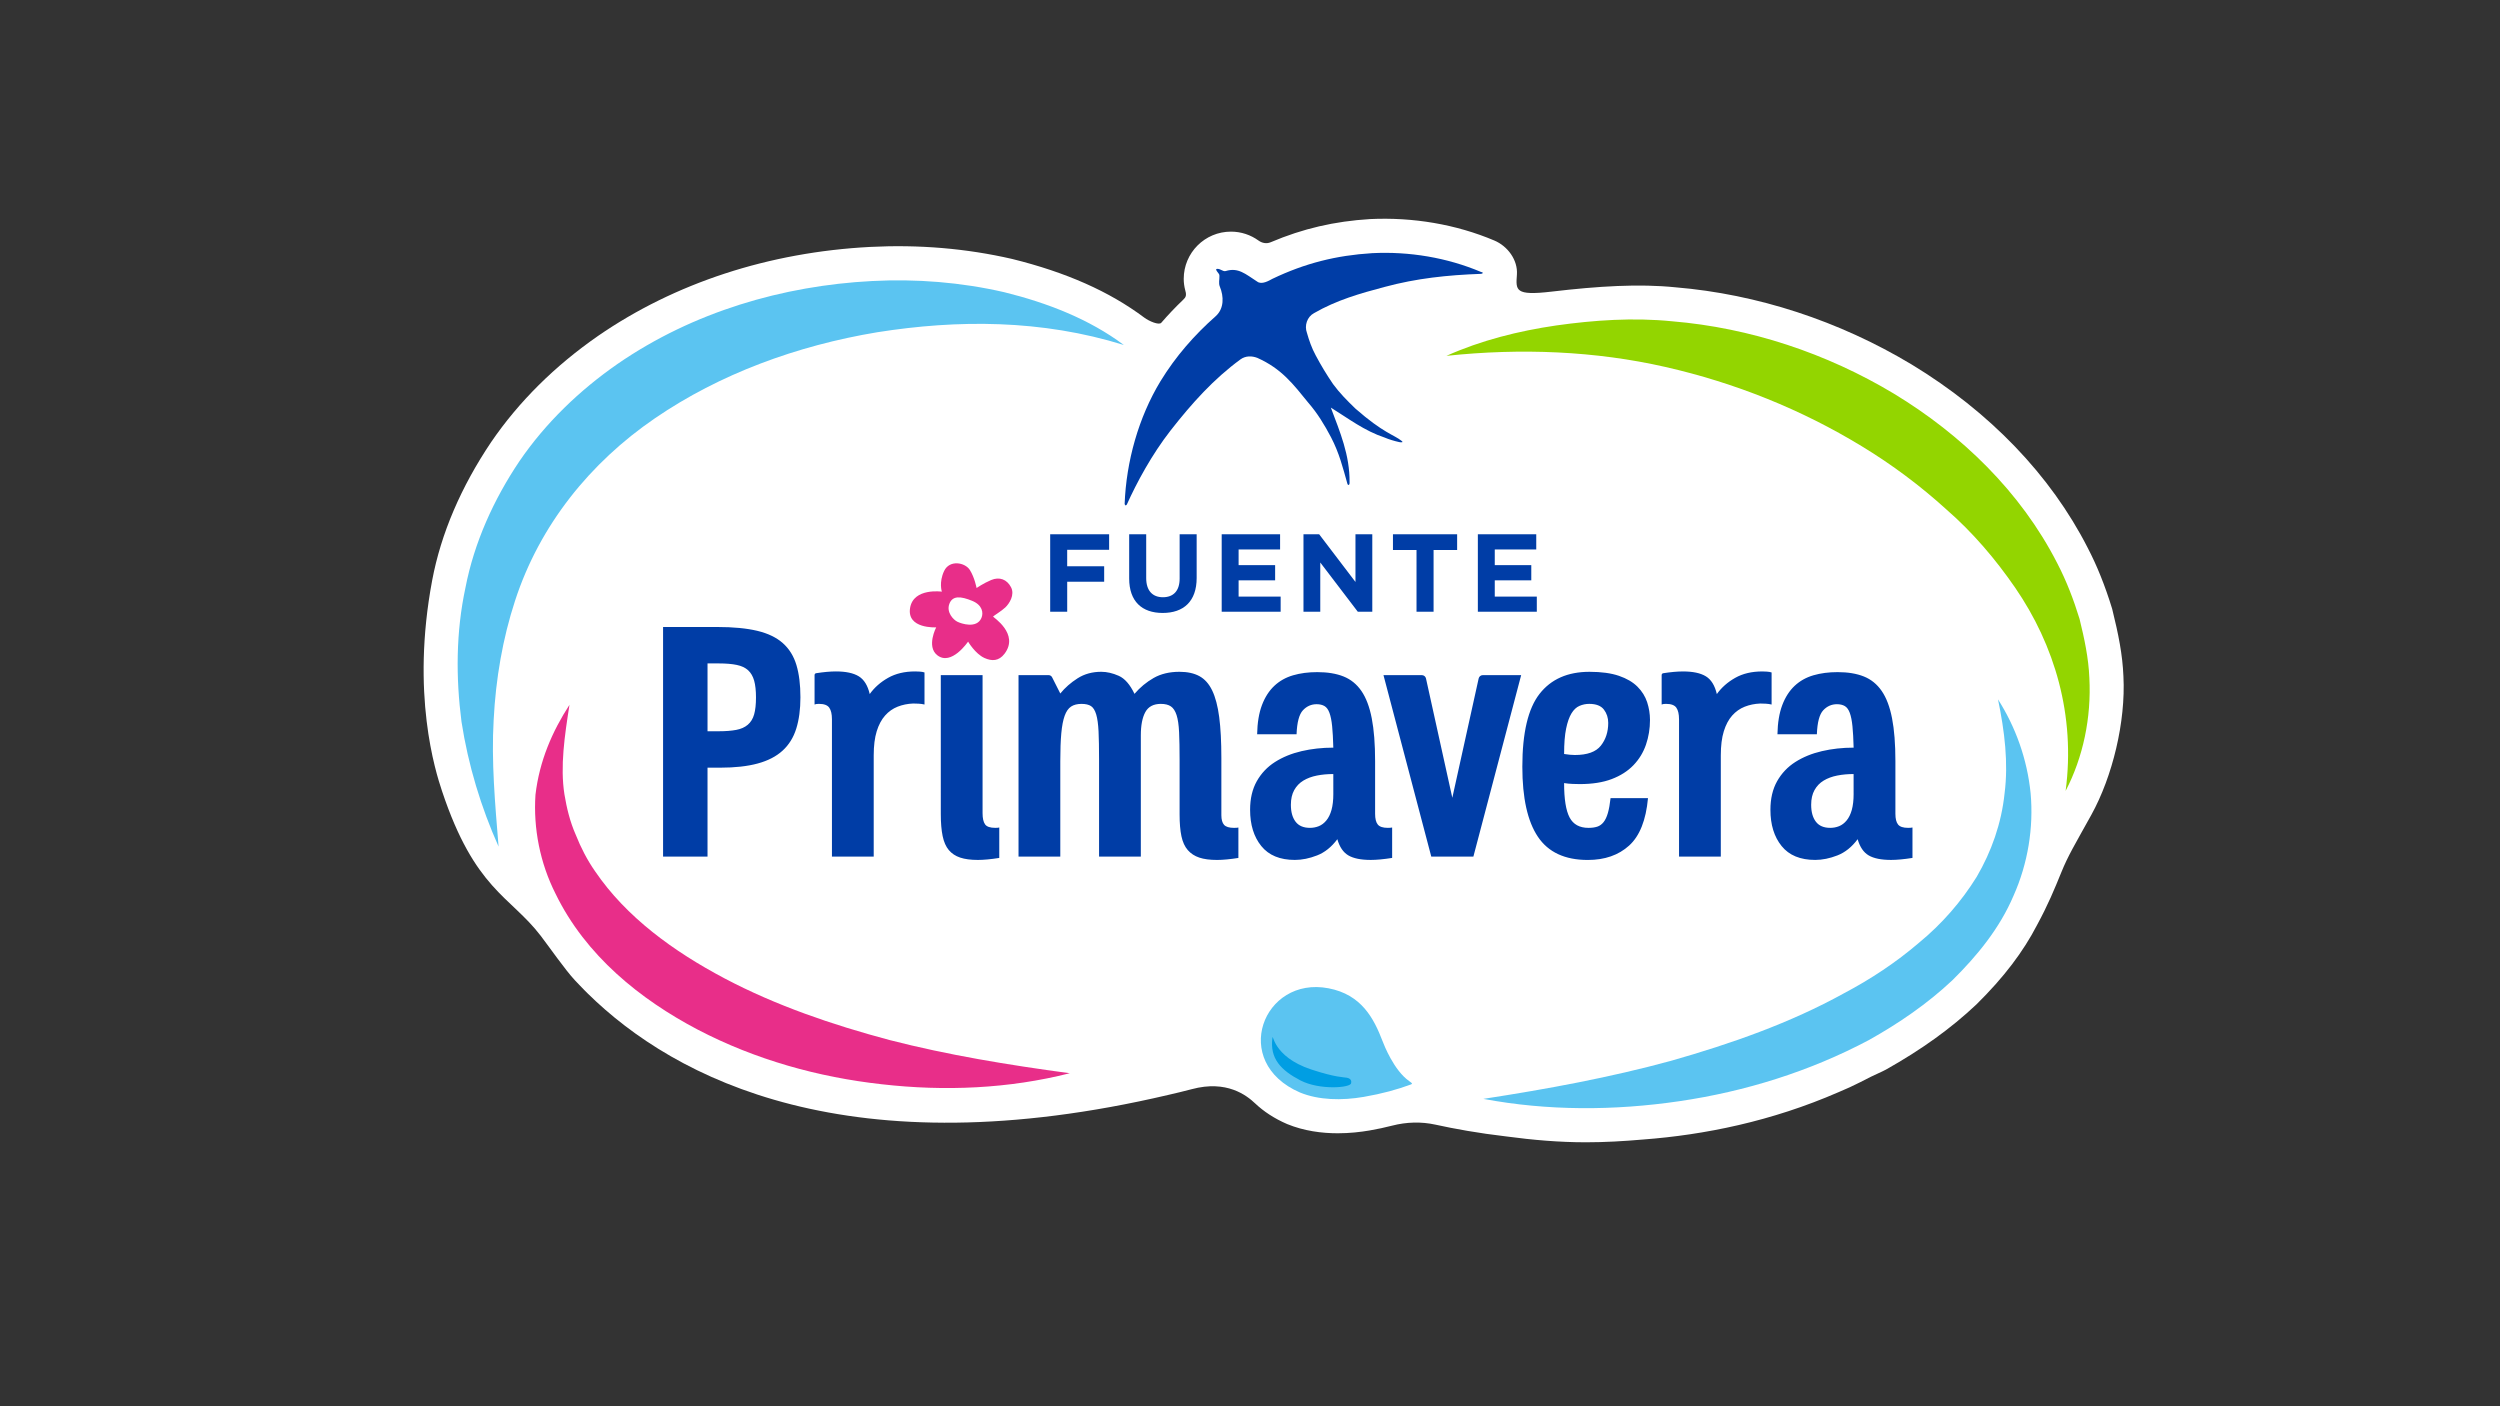 <?xml version="1.0" encoding="utf-8"?>
<!-- Generator: Adobe Illustrator 25.1.0, SVG Export Plug-In . SVG Version: 6.00 Build 0)  -->
<svg version="1.1" id="Capa_1" xmlns="http://www.w3.org/2000/svg" xmlns:xlink="http://www.w3.org/1999/xlink" x="0px" y="0px"
	 viewBox="0 0 1920 1080" style="enable-background:new 0 0 1920 1080;" xml:space="preserve">
<rect x="0" y="0" width="1920" height="1080" fill="#333333" stroke="none"/>
<style type="text/css">
	.st0{fill:#FFFFFF;}
	.st1{fill-rule:evenodd;clip-rule:evenodd;fill:#003DA6;}
	.st2{fill:#E82E89;}
	.st3{fill:#93D500;}
	.st4{fill:#5BC4F1;}
	.st5{fill:#003DA6;}
	.st6{fill-rule:evenodd;clip-rule:evenodd;fill:#5BC4F1;}
	.st7{fill-rule:evenodd;clip-rule:evenodd;fill:#009EE3;}
</style>
<path class="st0" d="M1622.16,467.66c-5.44-17.77-11.64-33.21-18.84-46.99c-28.41-55.7-75.14-104.35-135.2-140.77
	c-55.76-33.51-118.6-54.01-181.27-59.24c-28.1-2.86-59.17-0.93-95.4,3.32c-28.05,3.29-27.33-1.07-26.46-13.08
	c0.8-11.16-7.06-21.85-17.35-26.19c-29.38-12.43-62.43-18.04-95.48-16.46c-27.2,1.68-51.48,7.26-76.33,17.81
	c-3.11,1.32-6.55,0.66-9.29-1.32c-5.95-4.3-13.26-6.85-21.17-6.85c-20.03,0-36.27,16.24-36.27,36.27c0,3.05,0.43,5.99,1.18,8.81
	c0.33,1.25,0.7,2.47,0.47,4.02c-0.2,1.35-1.11,2.31-2.09,3.24c-5.99,5.71-11.57,11.59-16.79,17.64c-1.79,2.07-9.41-1.22-13.03-3.93
	c-26.84-20.08-59.96-34.81-101.64-45.1c-35.03-8.06-71.65-11.13-108.89-9.21c-77.79,4.05-150.05,27.68-209.03,68.37
	c-33.24,23.08-60.81,50.44-82.04,81.47c-23.09,34.34-38.55,70.22-45.32,106.21c-16.43,87.34,2.54,146.77,7.51,161.72
	c25.25,75.87,52.3,80.59,75.78,111.2c6.3,8.21,18.96,26.37,26.26,34.18c1.6,1.73,3.29,3.47,4.98,5.21c1.67,1.68,3.25,3.41,4.98,5.05
	c67.28,66.15,201.56,135.12,445.68,77.88c5.98-1.4,12.06-2.8,18.15-4.44c26.91-7.24,42.19,4.78,48.69,10.92
	c6.5,6.14,14.63,11.58,24.63,15.89c12.97,5.3,26.53,7.06,38.83,7.06c9.06,0,17.44-0.96,24.4-2.15c6.1-1.05,11.87-2.3,17.44-3.73
	c10.92-2.8,22.2-3.16,33.21-0.74c14.39,3.16,32.94,6.56,54.64,9.08c19.92,2.66,40.14,4.46,60.9,4.46c14.45,0,29.13-0.84,43.92-2.13
	c46.99-3.52,98.6-13.95,150.01-36.33c0.07-0.03,0.15-0.06,0.22-0.09c2.83-1.23,5.66-2.4,8.48-3.71c5.63-2.6,10.94-5.34,16.25-8.07
	c3.81-1.89,7.78-3.49,11.53-5.49c27.28-15.32,49.86-31.55,69.44-50c21.2-20.88,36.1-40.68,46.63-61.06
	c8.43-15.55,13.38-27.55,18.58-40.34c5.37-13.21,10.2-20.94,23.12-44.29c16.22-29.32,26.46-71.49,24.62-106.37
	C1630.11,502.8,1627.01,487.27,1622.16,467.66z"/>
<g>
	<path class="st1" d="M934.04,206.62c2.72-0.85,4.94,2.14,7.23,1.56c9.67-2.98,15.08,2.15,24.29,8.11
		c3.42,2.55,8.84-0.62,11.68-2.17c25-11.96,49.05-17.99,76.52-19.69c28.5-1.43,57.49,3.37,83.65,14.43
		c2.41,0.51,1.17,1.32,0.06,1.45c-25.89,0.94-49.52,3.43-74.1,10.06c-18.82,4.98-36.88,10.12-54.22,20.13
		c-5.32,2.85-7.49,9.59-5.44,15.08c1.64,5.79,3.64,11.63,6.74,17.35c4.14,7.77,8.39,14.82,13.33,22.04
		c5.03,6.89,10.97,12.85,17.25,18.9c21.3,18.68,29.66,20.11,35.18,24.56c2.21,1.57-0.31,1.38-1.65,1.09
		c-3.47-0.75-7.88-2.05-11.19-3.49c-15.53-5.14-27.91-14.69-41.3-23c7.11,18.89,14.55,36.39,14.4,57.31c0.15,2.57-1.3,2.61-1.7,1.08
		c-3.48-12.31-6.18-23.37-12.55-35.6c-5.14-9.76-10.49-18.52-17.44-26.51c-11.41-14.03-20.39-26.1-39.2-34.48
		c-4.34-1.64-9.05-1.6-12.9,1.18c-20.6,15.1-37.22,33.57-53.67,54.59c-14.48,18.59-25.97,39.95-33.55,56.77
		c-1.08,1.58-1.55,0.39-1.74-0.37c1.24-32.64,10.67-66.39,27.51-94.2c11.73-19.18,26.11-35.58,42.6-50.12
		c6.3-5.85,6.12-14.94,3.03-22.47c-1.19-2.79-0.22-5.47-0.34-8.38C936.61,209.71,933.93,208.76,934.04,206.62"/>
	<path class="st2" d="M725.09,438.51c-4.15,8.77-1.75,15.88-1.75,15.88s-21.74-3.11-24.38,12.42c-2.78,16.34,20.03,15,20.03,15
		s-7.6,14.6,0.72,21.31c10.87,8.77,23.78-10.36,23.78-10.36s5.41,9.31,12.56,12.57c5.7,2.59,11.07,2.46,15.41-3.24
		c11.63-15.28-8.93-28.18-8.81-28.56c0.12-0.38,6.59-4.29,9.5-7.09c2.91-2.8,7.43-9.55,4.28-15.51c-3.15-5.95-8.83-8.17-15.25-5.46
		c-5.8,2.44-11.18,6.11-11.18,6.11s-1.45-7.93-5.13-13.8C741.16,431.87,729.24,429.74,725.09,438.51z M746.67,461.46
		c7.8,3.21,8.78,9.16,7.06,13.14c-3.62,8.41-15.49,4.36-18.48,2.89c-3-1.47-8.56-7.15-6.16-13.68
		C731.49,457.28,737.8,457.81,746.67,461.46z"/>
	<path class="st2" d="M821.56,824.24c-46.74,11.9-95.92,14.01-144.43,8.46c-48.54-5.39-96.87-18.77-141.33-41.98
		c-43.93-23.08-86.08-56.78-109.2-104.45c-11.81-23.4-17.08-50.01-15.36-75.88c3.05-26.18,13-48.82,26.13-69.1
		c-3.74,23.7-7.23,47.41-3.89,68.74c1.72,10.5,4.35,21.25,8.66,30.99c3.93,9.9,8.77,19.37,14.87,28.11
		c23.96,35.24,60.23,61.53,99.41,82.25c39.4,20.81,82.56,35.59,126.93,47.41C727.91,810.24,773.85,817.81,821.56,824.24z"/>
	<path class="st3" d="M1586.39,607.43c7.69-58.09-8.47-111.97-38.72-156.05c-15.15-22-32.61-42.53-52.94-60.21
		c-19.89-18.06-41.59-34.31-64.73-48.36c-46.25-28.22-97.35-48.8-151.05-61c-53.65-12.21-110.67-14.62-168.09-8.52
		c26.53-11.89,55.31-19.1,84.38-23.35c28.91-4.08,59.21-6.19,88.97-3.19c59.75,4.99,118.51,24.45,170.41,55.64
		c51.64,31.3,97.31,75.23,125.37,130.21c7.09,13.61,12.62,28.1,17.11,42.75c3.68,14.97,6.91,29.98,7.53,45.3
		C1606.23,551.13,1599.84,581.62,1586.39,607.43z"/>
	<path class="st4" d="M1139.2,843.94c49.54-7.62,97.49-16.5,144.12-29.22c46.35-13.19,91.71-29.13,132.77-51.84
		c20.72-10.91,40.16-23.84,57.52-38.7c17.7-14.52,32.67-31.71,44.49-50.76c11.27-19.31,19.01-40.93,21.42-64.15
		c2.98-23.25,0.06-47.59-5.05-72.14c13.48,21.18,22.42,45.84,25.05,72.14c2.36,26.24-2.05,53.83-13.12,78.62
		c-10.65,25.09-28.09,46.34-46.95,64.92c-19.37,18.24-41.23,33.1-63.89,45.82c-45.96,24.43-95.51,39.69-145.75,47.08
		C1239.62,853.09,1188.52,853.2,1139.2,843.94z"/>
	<path class="st4" d="M382.91,650.2c-13.49-30.24-23.31-62.43-28.5-96.03c-4.32-33.6-4.31-68.6,3.08-102.93
		c6.68-34.49,21.61-67.58,41.48-97.11c20.14-29.47,46.28-54.48,75.22-74.57c58.25-40.18,127.25-60.17,195.45-63.72
		c34.19-1.8,68.52,0.94,101.64,8.58c32.9,8.12,65.16,20.58,91.83,40.54c-63.19-19.66-127.61-19.57-189.39-9.79
		c-61.65,10.25-120.96,31.99-170.75,66.08c-49.75,34.02-88.54,82.06-107.42,140.15c-9.45,28.92-14.82,59.81-16.42,91.55
		C377.29,584.81,380.21,617.06,382.91,650.2z"/>
	<path class="st5" d="M806.53,410.33h45.28v11.9h-32.21v12.66H848v11.89h-28.39v23.03h-13.07V410.33z M867.21,444.31v-33.99h13.07
		v33.66c0,9.68,4.86,14.7,12.84,14.7c8,0,12.84-4.84,12.84-14.28v-34.07h13.07v33.57c0,18.01-10.11,26.85-26.08,26.85
		S867.21,461.82,867.21,444.31z M938.26,410.33h44.85v11.65h-31.86v12.06h28.05v11.65h-28.05v12.49h32.29v11.65h-45.28V410.33z
		 M1001.07,410.33h12.05l27.88,36.62v-36.62h12.92v59.48h-11.13L1013.97,432v37.81h-12.9V410.33z M1087.9,422.39h-18.11v-12.06
		h49.29v12.06h-18.09v47.42h-13.1V422.39z M1134.99,410.33h44.85v11.65h-31.86v12.06h28.05v11.65h-28.05v12.49h32.29v11.65h-45.28
		V410.33z M611.65,510.73c-2.05-6.82-5.52-12.42-10.4-16.77c-4.88-4.35-11.42-7.51-19.63-9.48c-8.21-1.96-18.48-2.95-30.8-2.95
		h-41.58v176.32h34.14v-68.27h9.75c11.29,0,20.87-1.06,28.75-3.2c7.87-2.13,14.24-5.42,19.12-9.86c4.88-4.44,8.38-10.07,10.52-16.9
		c2.14-6.82,3.21-14.85,3.21-24.07C614.73,525.83,613.7,517.56,611.65,510.73z M579.18,548.65c-0.94,3.34-2.57,5.99-4.88,7.96
		c-2.31,1.97-5.3,3.3-8.98,3.97c-3.68,0.69-8.17,1.03-13.47,1.03h-8.47v-52.1h8.47c5.65,0,10.31,0.39,13.99,1.16
		c3.68,0.77,6.59,2.14,8.73,4.11c2.14,1.97,3.68,4.62,4.62,7.96c0.94,3.34,1.41,7.66,1.41,12.96
		C580.59,541,580.12,545.32,579.18,548.65z M638.93,552.37c0-3.93-0.68-6.89-2.05-8.85c-1.37-1.97-4.02-2.95-7.96-2.95
		c-1.54,0-2.65,0.17-3.34,0.51v-22.68c0-0.68,0.52-1.26,1.18-1.37c5.83-0.91,10.9-1.37,15.22-1.37c7.64,0,13.5,1.25,17.57,3.76
		c4.07,2.51,6.87,7.05,8.4,13.62c3.58-5.01,8.27-9.16,14.09-12.45c5.82-3.29,12.74-4.93,20.79-4.93c0.85,0,2.01,0.04,3.46,0.13
		c1.45,0.09,2.69,0.3,3.72,0.65v24.63c-1.37-0.34-2.87-0.55-4.49-0.64c-1.63-0.08-3.04-0.13-4.23-0.13
		c-4.28,0.17-8.26,0.99-11.93,2.44c-3.68,1.46-6.89,3.72-9.62,6.8c-2.74,3.08-4.88,7.1-6.42,12.06c-1.54,4.96-2.31,11.12-2.31,18.48
		v77.77h-32.08V552.37z M754.61,518.5v106c0,3.94,0.64,6.8,1.92,8.6c1.28,1.8,3.89,2.69,7.83,2.69c1.37,0,2.39-0.09,3.08-0.26v23.36
		c-6.5,1.03-11.98,1.54-16.42,1.54c-5.48,0-10.01-0.6-13.6-1.8c-3.59-1.2-6.51-3.12-8.73-5.77c-2.23-2.65-3.81-6.24-4.75-10.78
		c-0.94-4.53-1.41-10.14-1.41-16.81V518.5H754.61z M782.22,518.5h23.13c1.12,0,2.14,0.63,2.65,1.63l6.31,12.49
		c3.61-4.45,8.03-8.34,13.28-11.68c5.24-3.34,11.3-5,18.17-5c4.3,0,8.77,1.03,13.41,3.08c4.64,2.05,8.68,6.67,12.12,13.86
		c4.26-4.96,9.16-9.02,14.7-12.19c5.54-3.16,12.14-4.75,19.81-4.75c6.14,0,11.25,1.11,15.34,3.34c4.09,2.23,7.37,5.9,9.84,11.04
		c2.47,5.13,4.26,11.93,5.37,20.4c1.11,8.47,1.66,18.95,1.66,31.44v43.89c0,3.42,0.7,5.9,2.09,7.44c1.4,1.54,3.93,2.31,7.59,2.31
		c1.57,0,2.71-0.09,3.4-0.26v23.36c-6.5,1.03-11.98,1.54-16.42,1.54c-5.48,0-10.01-0.6-13.6-1.8c-3.59-1.2-6.55-3.12-8.85-5.77
		c-2.31-2.65-3.94-6.2-4.88-10.65c-0.94-4.45-1.41-10.01-1.41-16.68v-42.09c0-8.55-0.13-15.61-0.39-21.18
		c-0.26-5.56-0.9-9.92-1.93-13.09c-1.03-3.16-2.48-5.39-4.36-6.67c-1.89-1.28-4.45-1.93-7.7-1.93c-5.65,0-9.63,2.1-11.93,6.29
		c-2.31,4.2-3.46,10.14-3.46,17.84v93.17h-32.08v-74.43c0-8.9-0.13-16.13-0.39-21.69c-0.26-5.56-0.87-9.92-1.81-13.09
		c-0.95-3.16-2.29-5.3-4.01-6.42c-1.73-1.11-4.14-1.67-7.25-1.67c-3.28,0-5.96,0.69-8.03,2.05c-2.07,1.37-3.71,3.72-4.92,7.06
		c-1.21,3.34-2.07,7.83-2.59,13.47c-0.52,5.65-0.77,12.83-0.77,21.56v73.15h-32.08V518.5z M1065.83,635.79
		c-3.77,0-6.33-0.85-7.7-2.56c-1.37-1.71-2.05-4.44-2.05-8.2v-40.46c0-13.15-0.86-24.11-2.57-32.91c-1.71-8.79-4.36-15.79-7.95-21
		c-3.59-5.21-8.17-8.92-13.73-11.14c-5.56-2.22-12.28-3.33-20.15-3.33c-6.85,0-13.05,0.81-18.61,2.44
		c-5.57,1.63-10.36,4.32-14.37,8.08c-4.02,3.77-7.19,8.69-9.5,14.76c-2.31,6.08-3.55,13.57-3.72,22.46h30.28
		c0.35-9.17,1.97-15.31,4.88-18.43c2.9-3.11,6.42-4.67,10.52-4.67c2.4,0,4.41,0.47,6.03,1.41c1.63,0.94,2.91,2.7,3.85,5.26
		c0.94,2.57,1.63,5.99,2.05,10.26c0.43,4.28,0.73,9.75,0.9,16.43c-8.56,0-16.69,0.9-24.39,2.69c-7.69,1.8-14.5,4.58-20.4,8.34
		c-5.91,3.76-10.57,8.69-13.99,14.75c-3.42,6.08-5.13,13.39-5.13,21.95c0,11.47,2.86,20.75,8.6,27.85
		c5.73,7.1,14.33,10.65,25.8,10.65c5.47,0,11.16-1.16,17.07-3.47c5.9-2.31,11.07-6.46,15.53-12.45c1.71,5.99,4.53,10.14,8.47,12.45
		c3.93,2.31,9.67,3.47,17.2,3.47c4.45,0,9.92-0.51,16.42-1.54v-23.36C1068.31,635.71,1067.2,635.79,1065.83,635.79z M1024,609.61
		c0,4.97-0.47,9.11-1.41,12.45c-0.95,3.34-2.27,6.03-3.98,8.08c-1.71,2.06-3.63,3.51-5.78,4.37c-2.14,0.86-4.41,1.28-6.8,1.28
		c-4.97,0-8.65-1.58-11.04-4.75c-2.4-3.16-3.59-7.48-3.59-12.96c0-4.45,0.85-8.21,2.56-11.29c1.71-3.08,4.06-5.52,7.06-7.32
		c2.99-1.79,6.46-3.08,10.39-3.85c3.93-0.77,8.13-1.16,12.58-1.16V609.61z M1062.51,518.5h29.47c1.53,0,2.85,1.06,3.18,2.55
		l20.22,91.64l20.23-91.64c0.33-1.49,1.65-2.55,3.18-2.55h29.47l-36.7,139.36h-32.34L1062.51,518.5z M1234.86,624.37
		c-0.86,2.99-1.97,5.35-3.34,7.06c-1.37,1.71-3,2.87-4.88,3.47c-1.89,0.6-4.11,0.9-6.68,0.9c-6.85,0-11.68-2.65-14.5-7.96
		c-2.82-5.3-4.23-14.11-4.23-26.43c2.22,0.34,4.4,0.56,6.54,0.64c2.14,0.09,3.98,0.13,5.52,0.13c9.58,0,17.75-1.28,24.51-3.85
		c6.76-2.57,12.32-6.11,16.68-10.65c4.36-4.53,7.57-9.79,9.63-15.79c2.05-5.99,3.08-12.32,3.08-18.99c0-4.62-0.73-9.15-2.18-13.6
		c-1.46-4.45-3.94-8.43-7.44-11.93c-3.51-3.51-8.26-6.29-14.24-8.34c-5.99-2.05-13.52-3.08-22.58-3.08
		c-16.77,0-29.56,5.65-38.37,16.94c-8.81,11.29-13.22,29.94-13.22,55.95c0,23.96,3.97,41.88,11.93,53.77
		c7.96,11.89,20.75,17.84,38.37,17.84c13,0,23.57-3.68,31.7-11.04c8.12-7.36,12.96-19.51,14.5-36.45h-28.75
		C1236.4,617.57,1235.72,621.37,1234.86,624.37z M1202.78,559.56c1.02-4.96,2.39-8.86,4.11-11.68c1.71-2.82,3.76-4.75,6.16-5.77
		c2.39-1.03,4.88-1.54,7.44-1.54c5.3,0,9.07,1.46,11.29,4.36c2.22,2.91,3.34,6.33,3.34,10.27c0,6.84-1.88,12.66-5.65,17.45
		c-3.77,4.79-10.44,7.19-20.02,7.19c-2.22,0-4.96-0.26-8.21-0.77C1201.24,571.03,1201.75,564.53,1202.78,559.56z M1289.49,552.37
		c0-3.93-0.68-6.89-2.05-8.85c-1.37-1.97-4.02-2.95-7.95-2.95c-1.54,0-2.65,0.17-3.34,0.51V518.4c0-0.67,0.51-1.25,1.18-1.36
		c5.83-0.91,10.91-1.37,15.23-1.37c7.63,0,13.49,1.25,17.57,3.76c4.08,2.51,6.87,7.05,8.4,13.62c3.58-5.01,8.27-9.16,14.09-12.45
		c5.82-3.29,12.75-4.93,20.79-4.93c0.85,0,2.01,0.04,3.46,0.13c1.45,0.09,2.69,0.3,3.72,0.65v24.63c-1.37-0.34-2.87-0.55-4.49-0.64
		c-1.63-0.08-3.04-0.13-4.23-0.13c-4.28,0.17-8.26,0.99-11.94,2.44c-3.68,1.46-6.89,3.72-9.63,6.8c-2.74,3.08-4.88,7.1-6.41,12.06
		c-1.54,4.96-2.31,11.12-2.31,18.48v77.77h-32.08V552.37z M1465.42,635.79c-3.77,0-6.34-0.85-7.7-2.56
		c-1.37-1.71-2.05-4.44-2.05-8.2v-40.46c0-13.15-0.86-24.11-2.57-32.91c-1.71-8.79-4.36-15.79-7.95-21s-8.17-8.92-13.73-11.14
		c-5.56-2.22-12.28-3.33-20.14-3.33c-6.85,0-13.05,0.81-18.61,2.44c-5.56,1.63-10.36,4.32-14.37,8.08
		c-4.02,3.77-7.19,8.69-9.5,14.76c-2.31,6.08-3.55,13.57-3.72,22.46h30.28c0.34-9.17,1.97-15.31,4.88-18.43
		c2.9-3.11,6.42-4.67,10.52-4.67c2.39,0,4.4,0.47,6.03,1.41c1.62,0.94,2.9,2.7,3.85,5.26c0.94,2.57,1.63,5.99,2.05,10.26
		c0.43,4.28,0.73,9.75,0.9,16.43c-8.56,0-16.68,0.9-24.38,2.69c-7.7,1.8-14.5,4.58-20.4,8.34c-5.9,3.76-10.57,8.69-13.99,14.75
		c-3.42,6.08-5.13,13.39-5.13,21.95c0,11.47,2.86,20.75,8.6,27.85c5.73,7.1,14.33,10.65,25.79,10.65c5.47,0,11.17-1.16,17.07-3.47
		c5.9-2.31,11.08-6.46,15.53-12.45c1.71,5.99,4.53,10.14,8.47,12.45c3.93,2.31,9.67,3.47,17.2,3.47c4.45,0,9.92-0.51,16.43-1.54
		v-23.36C1467.9,635.71,1466.79,635.79,1465.42,635.79z M1423.58,609.61c0,4.97-0.47,9.11-1.41,12.45
		c-0.95,3.34-2.27,6.03-3.98,8.08c-1.71,2.06-3.64,3.51-5.78,4.37c-2.14,0.86-4.41,1.28-6.8,1.28c-4.97,0-8.64-1.58-11.04-4.75
		c-2.4-3.16-3.59-7.48-3.59-12.96c0-4.45,0.85-8.21,2.56-11.29c1.71-3.08,4.06-5.52,7.06-7.32c2.99-1.79,6.46-3.08,10.39-3.85
		c3.93-0.77,8.12-1.16,12.58-1.16V609.61z"/>
	<path class="st6" d="M1082.31,830.34c-11.79-8.25-19.37-27.79-20.48-30.68c-6.7-17.52-16.15-35.8-41.54-40.66
		c-50.27-9.63-75.83,56.77-21.84,80.07c14.4,5.88,31.99,6.25,48.91,3.34c14.24-2.45,25.79-5.68,36.37-9.59
		C1085.14,832.1,1084.1,831.69,1082.31,830.34z"/>
	<path class="st7" d="M1037.65,831.79c0.16,3.64-24.08,5.7-38.97-2.06c-14.89-7.76-23.6-16.79-21.45-32.59
		c0.6-4.4-0.32,14.22,29.76,24.2c18.43,6.11,25.1,5.94,27.33,6.34C1038.76,828.47,1037.65,831.79,1037.65,831.79z"/>
</g>
</svg>

